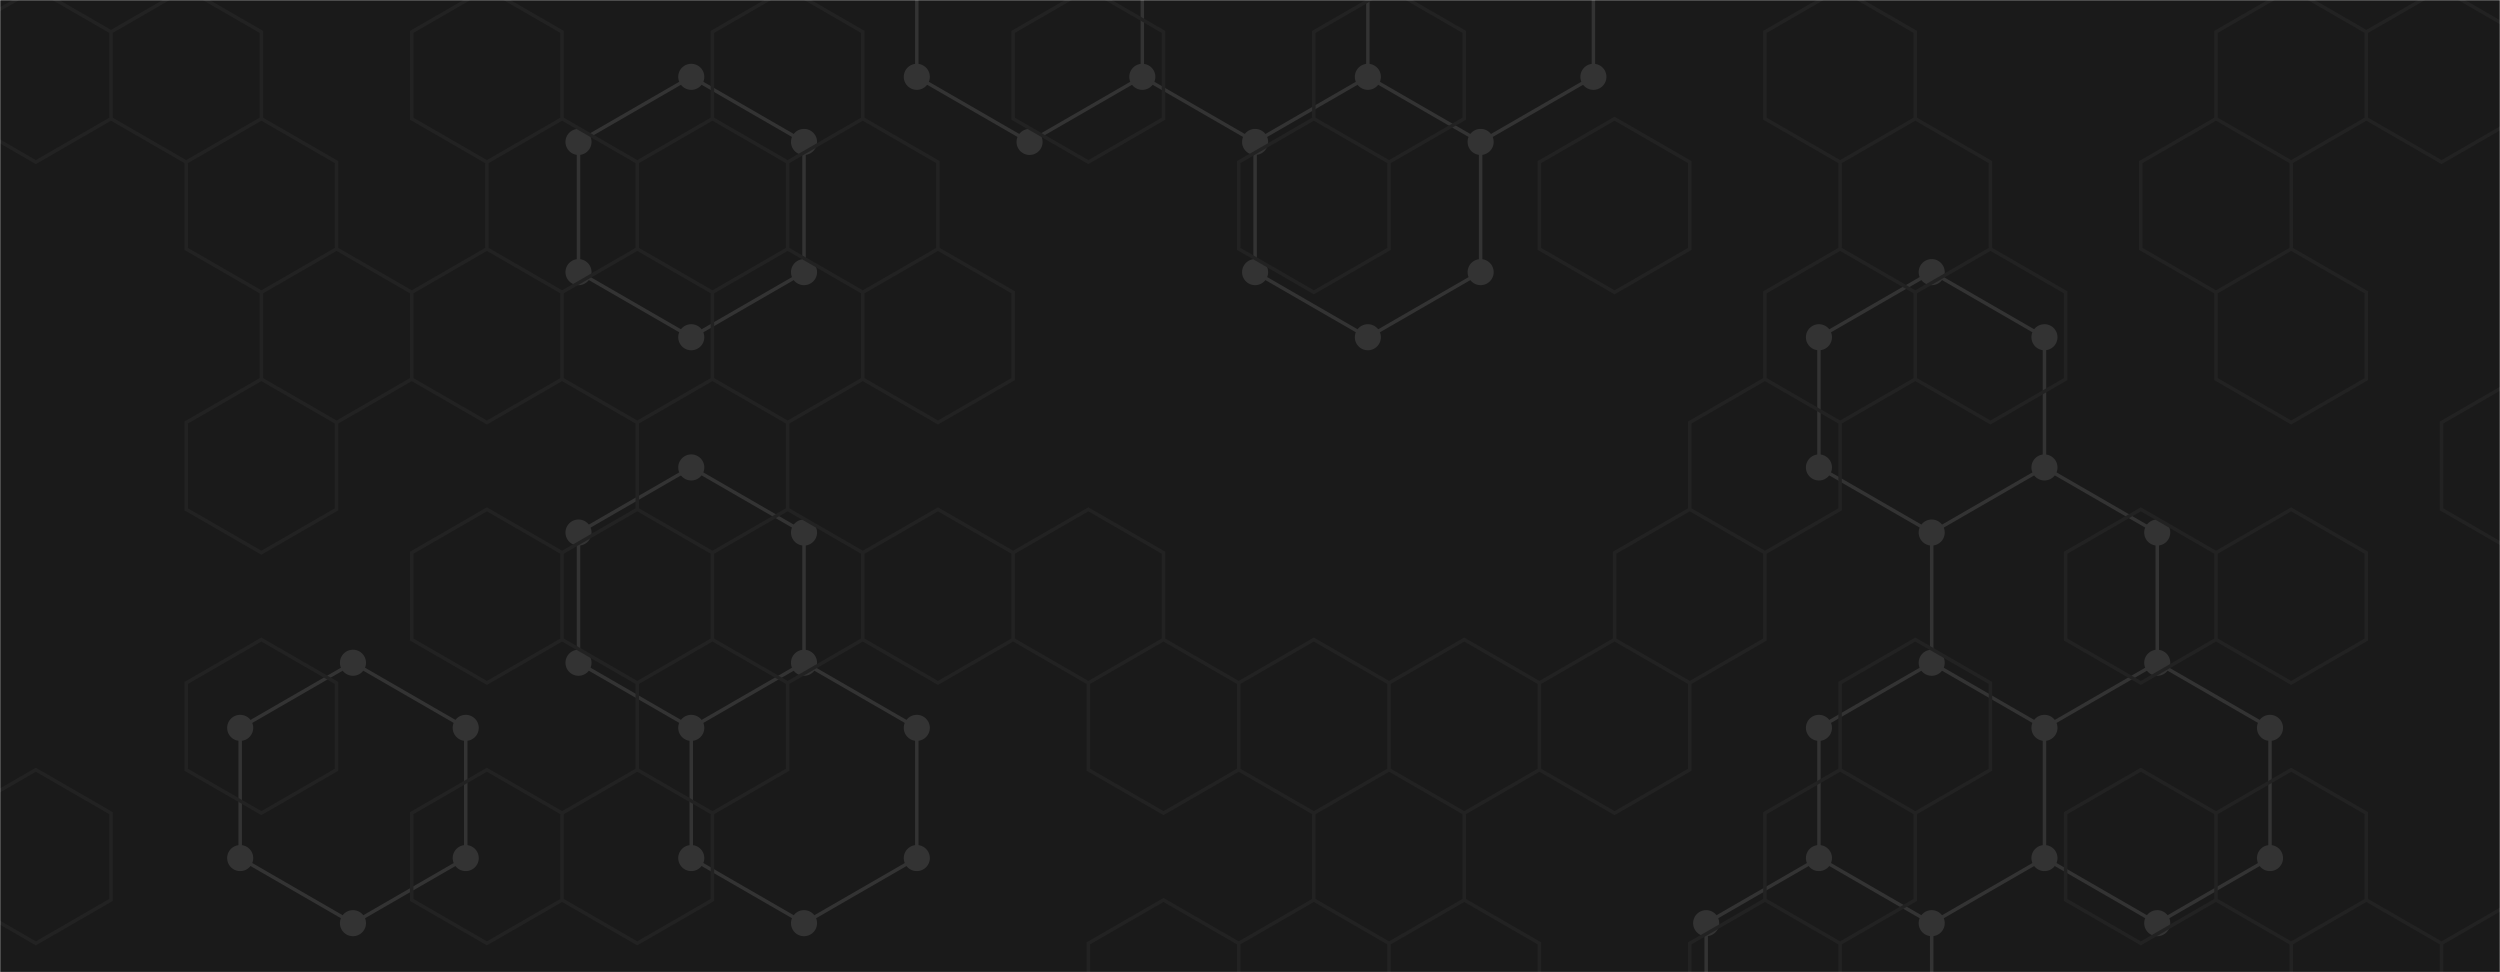 <svg xmlns="http://www.w3.org/2000/svg" version="1.1" xmlns:xlink="http://www.w3.org/1999/xlink" xmlns:svgjs="http://svgjs.dev/svgjs" width="1440" height="560" preserveAspectRatio="none" viewBox="0 0 1440 560"><g mask="url(&quot;#SvgjsMask1005&quot;)" fill="none"><rect width="1440" height="560" x="0" y="0" fill="rgba(26, 26, 26, 1)"></rect><path d="M203.31 381.75L268.26 419.25L268.26 494.25L203.31 531.75L138.35 494.25L138.35 419.25zM398.17 44.25L463.12 81.75L463.12 156.75L398.17 194.25L333.22 156.75L333.22 81.75zM398.17 269.25L463.12 306.75L463.12 381.75L398.17 419.25L333.22 381.75L333.22 306.75zM463.12 381.75L528.08 419.25L528.08 494.25L463.12 531.75L398.17 494.25L398.17 419.25zM593.03 -68.25L657.98 -30.75L657.98 44.25L593.03 81.75L528.08 44.25L528.08 -30.75zM722.94 -68.25L787.89 -30.75L787.89 44.25L722.94 81.75L657.98 44.25L657.98 -30.75zM787.89 44.25L852.85 81.75L852.85 156.75L787.89 194.25L722.94 156.75L722.94 81.75zM852.84 -68.25L917.8 -30.75L917.8 44.25L852.84 81.75L787.89 44.25L787.89 -30.75zM1047.71 494.25L1112.66 531.75L1112.66 606.75L1047.71 644.25L982.75 606.75L982.75 531.75zM1112.66 156.75L1177.61 194.25L1177.61 269.25L1112.66 306.75L1047.71 269.25L1047.71 194.25zM1177.61 269.25L1242.57 306.75L1242.57 381.75L1177.61 419.25L1112.66 381.75L1112.66 306.75zM1112.66 381.75L1177.61 419.25L1177.61 494.25L1112.66 531.75L1047.71 494.25L1047.71 419.25zM1242.57 381.75L1307.52 419.25L1307.52 494.25L1242.57 531.75L1177.61 494.25L1177.61 419.25z" stroke="rgba(51, 51, 51, 1)" stroke-width="2"></path><path d="M195.81 381.75 a7.5 7.5 0 1 0 15 0 a7.5 7.5 0 1 0 -15 0zM260.76 419.25 a7.5 7.5 0 1 0 15 0 a7.5 7.5 0 1 0 -15 0zM260.76 494.25 a7.5 7.5 0 1 0 15 0 a7.5 7.5 0 1 0 -15 0zM195.81 531.75 a7.5 7.5 0 1 0 15 0 a7.5 7.5 0 1 0 -15 0zM130.85 494.25 a7.5 7.5 0 1 0 15 0 a7.5 7.5 0 1 0 -15 0zM130.85 419.25 a7.5 7.5 0 1 0 15 0 a7.5 7.5 0 1 0 -15 0zM390.67 44.25 a7.5 7.5 0 1 0 15 0 a7.5 7.5 0 1 0 -15 0zM455.62 81.75 a7.5 7.5 0 1 0 15 0 a7.5 7.5 0 1 0 -15 0zM455.62 156.75 a7.5 7.5 0 1 0 15 0 a7.5 7.5 0 1 0 -15 0zM390.67 194.25 a7.5 7.5 0 1 0 15 0 a7.5 7.5 0 1 0 -15 0zM325.72 156.75 a7.5 7.5 0 1 0 15 0 a7.5 7.5 0 1 0 -15 0zM325.72 81.75 a7.5 7.5 0 1 0 15 0 a7.5 7.5 0 1 0 -15 0zM390.67 269.25 a7.5 7.5 0 1 0 15 0 a7.5 7.5 0 1 0 -15 0zM455.62 306.75 a7.5 7.5 0 1 0 15 0 a7.5 7.5 0 1 0 -15 0zM455.62 381.75 a7.5 7.5 0 1 0 15 0 a7.5 7.5 0 1 0 -15 0zM390.67 419.25 a7.5 7.5 0 1 0 15 0 a7.5 7.5 0 1 0 -15 0zM325.72 381.75 a7.5 7.5 0 1 0 15 0 a7.5 7.5 0 1 0 -15 0zM325.72 306.75 a7.5 7.5 0 1 0 15 0 a7.5 7.5 0 1 0 -15 0zM520.58 419.25 a7.5 7.5 0 1 0 15 0 a7.5 7.5 0 1 0 -15 0zM520.58 494.25 a7.5 7.5 0 1 0 15 0 a7.5 7.5 0 1 0 -15 0zM455.62 531.75 a7.5 7.5 0 1 0 15 0 a7.5 7.5 0 1 0 -15 0zM390.67 494.25 a7.5 7.5 0 1 0 15 0 a7.5 7.5 0 1 0 -15 0zM585.53 -68.25 a7.5 7.5 0 1 0 15 0 a7.5 7.5 0 1 0 -15 0zM650.48 -30.75 a7.5 7.5 0 1 0 15 0 a7.5 7.5 0 1 0 -15 0zM650.48 44.25 a7.5 7.5 0 1 0 15 0 a7.5 7.5 0 1 0 -15 0zM585.53 81.75 a7.5 7.5 0 1 0 15 0 a7.5 7.5 0 1 0 -15 0zM520.58 44.25 a7.5 7.5 0 1 0 15 0 a7.5 7.5 0 1 0 -15 0zM520.58 -30.75 a7.5 7.5 0 1 0 15 0 a7.5 7.5 0 1 0 -15 0zM715.44 -68.25 a7.5 7.5 0 1 0 15 0 a7.5 7.5 0 1 0 -15 0zM780.39 -30.75 a7.5 7.5 0 1 0 15 0 a7.5 7.5 0 1 0 -15 0zM780.39 44.25 a7.5 7.5 0 1 0 15 0 a7.5 7.5 0 1 0 -15 0zM715.44 81.75 a7.5 7.5 0 1 0 15 0 a7.5 7.5 0 1 0 -15 0zM845.35 81.75 a7.5 7.5 0 1 0 15 0 a7.5 7.5 0 1 0 -15 0zM845.35 156.75 a7.5 7.5 0 1 0 15 0 a7.5 7.5 0 1 0 -15 0zM780.39 194.25 a7.5 7.5 0 1 0 15 0 a7.5 7.5 0 1 0 -15 0zM715.44 156.75 a7.5 7.5 0 1 0 15 0 a7.5 7.5 0 1 0 -15 0zM845.34 -68.25 a7.5 7.5 0 1 0 15 0 a7.5 7.5 0 1 0 -15 0zM910.3 -30.75 a7.5 7.5 0 1 0 15 0 a7.5 7.5 0 1 0 -15 0zM910.3 44.25 a7.5 7.5 0 1 0 15 0 a7.5 7.5 0 1 0 -15 0zM845.34 81.75 a7.5 7.5 0 1 0 15 0 a7.5 7.5 0 1 0 -15 0zM1040.21 494.25 a7.5 7.5 0 1 0 15 0 a7.5 7.5 0 1 0 -15 0zM1105.16 531.75 a7.5 7.5 0 1 0 15 0 a7.5 7.5 0 1 0 -15 0zM1105.16 606.75 a7.5 7.5 0 1 0 15 0 a7.5 7.5 0 1 0 -15 0zM1040.21 644.25 a7.5 7.5 0 1 0 15 0 a7.5 7.5 0 1 0 -15 0zM975.25 606.75 a7.5 7.5 0 1 0 15 0 a7.5 7.5 0 1 0 -15 0zM975.25 531.75 a7.5 7.5 0 1 0 15 0 a7.5 7.5 0 1 0 -15 0zM1105.16 156.75 a7.5 7.5 0 1 0 15 0 a7.5 7.5 0 1 0 -15 0zM1170.11 194.25 a7.5 7.5 0 1 0 15 0 a7.5 7.5 0 1 0 -15 0zM1170.11 269.25 a7.5 7.5 0 1 0 15 0 a7.5 7.5 0 1 0 -15 0zM1105.16 306.75 a7.5 7.5 0 1 0 15 0 a7.5 7.5 0 1 0 -15 0zM1040.21 269.25 a7.5 7.5 0 1 0 15 0 a7.5 7.5 0 1 0 -15 0zM1040.21 194.25 a7.5 7.5 0 1 0 15 0 a7.5 7.5 0 1 0 -15 0zM1235.07 306.75 a7.5 7.5 0 1 0 15 0 a7.5 7.5 0 1 0 -15 0zM1235.07 381.75 a7.5 7.5 0 1 0 15 0 a7.5 7.5 0 1 0 -15 0zM1170.11 419.25 a7.5 7.5 0 1 0 15 0 a7.5 7.5 0 1 0 -15 0zM1105.16 381.75 a7.5 7.5 0 1 0 15 0 a7.5 7.5 0 1 0 -15 0zM1170.11 494.25 a7.5 7.5 0 1 0 15 0 a7.5 7.5 0 1 0 -15 0zM1040.21 419.25 a7.5 7.5 0 1 0 15 0 a7.5 7.5 0 1 0 -15 0zM1300.02 419.25 a7.5 7.5 0 1 0 15 0 a7.5 7.5 0 1 0 -15 0zM1300.02 494.25 a7.5 7.5 0 1 0 15 0 a7.5 7.5 0 1 0 -15 0zM1235.07 531.75 a7.5 7.5 0 1 0 15 0 a7.5 7.5 0 1 0 -15 0z" fill="rgba(51, 51, 51, 1)"></path><path d="M20.63 -6.63L63.93 18.37L63.93 68.37L20.63 93.37L-22.67 68.37L-22.67 18.37zM20.63 443.37L63.93 468.37L63.93 518.37L20.63 543.37L-22.67 518.37L-22.67 468.37zM107.23 -6.63L150.54 18.37L150.54 68.37L107.23 93.37L63.93 68.37L63.93 18.37zM150.54 68.37L193.84 93.37L193.84 143.37L150.54 168.37L107.23 143.37L107.23 93.37zM150.54 218.37L193.84 243.37L193.84 293.37L150.54 318.37L107.23 293.37L107.23 243.37zM150.54 368.37L193.84 393.37L193.84 443.37L150.54 468.37L107.23 443.37L107.23 393.37zM193.84 143.37L237.14 168.37L237.14 218.37L193.84 243.37L150.54 218.37L150.54 168.37zM280.44 -6.63L323.75 18.37L323.75 68.37L280.44 93.37L237.14 68.37L237.14 18.37zM323.75 68.37L367.05 93.37L367.05 143.37L323.75 168.37L280.44 143.37L280.44 93.37zM280.44 143.37L323.75 168.37L323.75 218.37L280.44 243.37L237.14 218.37L237.14 168.37zM280.44 293.37L323.75 318.37L323.75 368.37L280.44 393.37L237.14 368.37L237.14 318.37zM280.44 443.37L323.75 468.37L323.75 518.37L280.44 543.37L237.14 518.37L237.14 468.37zM410.35 68.37L453.66 93.37L453.66 143.37L410.35 168.37L367.05 143.37L367.05 93.37zM367.05 143.37L410.35 168.37L410.35 218.37L367.05 243.37L323.75 218.37L323.75 168.37zM410.35 218.37L453.66 243.37L453.66 293.37L410.35 318.37L367.05 293.37L367.05 243.37zM367.05 293.37L410.35 318.37L410.35 368.37L367.05 393.37L323.75 368.37L323.75 318.37zM410.35 368.37L453.66 393.37L453.66 443.37L410.35 468.37L367.05 443.37L367.05 393.37zM367.05 443.37L410.35 468.37L410.35 518.37L367.05 543.37L323.75 518.37L323.75 468.37zM453.66 -6.63L496.96 18.37L496.96 68.37L453.66 93.37L410.35 68.37L410.35 18.37zM496.96 68.37L540.26 93.37L540.26 143.37L496.96 168.37L453.66 143.37L453.66 93.37zM453.66 143.37L496.96 168.37L496.96 218.37L453.66 243.37L410.35 218.37L410.35 168.37zM453.66 293.37L496.96 318.37L496.96 368.37L453.66 393.37L410.35 368.37L410.35 318.37zM540.26 143.37L583.56 168.37L583.56 218.37L540.26 243.37L496.96 218.37L496.96 168.37zM540.26 293.37L583.56 318.37L583.56 368.37L540.26 393.37L496.96 368.37L496.96 318.37zM626.87 -6.63L670.17 18.37L670.17 68.37L626.87 93.37L583.56 68.37L583.56 18.37zM626.87 293.37L670.17 318.37L670.17 368.37L626.87 393.37L583.56 368.37L583.56 318.37zM670.17 368.37L713.47 393.37L713.47 443.37L670.17 468.37L626.87 443.37L626.87 393.37zM670.17 518.37L713.47 543.37L713.47 593.37L670.17 618.37L626.87 593.37L626.87 543.37zM756.77 68.37L800.08 93.37L800.08 143.37L756.77 168.37L713.47 143.37L713.47 93.37zM756.77 368.37L800.08 393.37L800.08 443.37L756.77 468.37L713.47 443.37L713.47 393.37zM756.77 518.37L800.08 543.37L800.08 593.37L756.77 618.37L713.47 593.37L713.47 543.37zM800.08 -6.63L843.38 18.37L843.38 68.37L800.08 93.37L756.77 68.37L756.77 18.37zM843.38 368.37L886.68 393.37L886.68 443.37L843.38 468.37L800.08 443.37L800.08 393.37zM800.08 443.37L843.38 468.37L843.38 518.37L800.08 543.37L756.77 518.37L756.77 468.37zM843.38 518.37L886.68 543.37L886.68 593.37L843.38 618.37L800.08 593.37L800.08 543.37zM929.98 68.37L973.29 93.37L973.29 143.37L929.98 168.37L886.68 143.37L886.68 93.37zM929.98 368.37L973.29 393.37L973.29 443.37L929.98 468.37L886.68 443.37L886.68 393.37zM1016.59 218.37L1059.89 243.37L1059.89 293.37L1016.59 318.37L973.29 293.37L973.29 243.37zM973.29 293.37L1016.59 318.37L1016.59 368.37L973.29 393.37L929.98 368.37L929.98 318.37zM1016.59 518.37L1059.89 543.37L1059.89 593.37L1016.59 618.37L973.29 593.37L973.29 543.37zM1059.89 -6.63L1103.19 18.37L1103.19 68.37L1059.89 93.37L1016.59 68.37L1016.59 18.37zM1103.19 68.37L1146.5 93.37L1146.5 143.37L1103.19 168.37L1059.89 143.37L1059.89 93.37zM1059.89 143.37L1103.19 168.37L1103.19 218.37L1059.89 243.37L1016.59 218.37L1016.59 168.37zM1103.19 368.37L1146.5 393.37L1146.5 443.37L1103.19 468.37L1059.89 443.37L1059.89 393.37zM1059.89 443.37L1103.19 468.37L1103.19 518.37L1059.89 543.37L1016.59 518.37L1016.59 468.37zM1146.5 143.37L1189.8 168.37L1189.8 218.37L1146.5 243.37L1103.19 218.37L1103.19 168.37zM1276.4 68.37L1319.71 93.37L1319.71 143.37L1276.4 168.37L1233.1 143.37L1233.1 93.37zM1233.1 293.37L1276.4 318.37L1276.4 368.37L1233.1 393.37L1189.8 368.37L1189.8 318.37zM1233.1 443.37L1276.4 468.37L1276.4 518.37L1233.1 543.37L1189.8 518.37L1189.8 468.37zM1319.71 -6.63L1363.01 18.37L1363.01 68.37L1319.71 93.37L1276.4 68.37L1276.4 18.37zM1319.71 143.37L1363.01 168.37L1363.01 218.37L1319.71 243.37L1276.4 218.37L1276.4 168.37zM1319.71 293.37L1363.01 318.37L1363.01 368.37L1319.71 393.37L1276.4 368.37L1276.4 318.37zM1319.71 443.37L1363.01 468.37L1363.01 518.37L1319.71 543.37L1276.4 518.37L1276.4 468.37zM1363.01 518.37L1406.31 543.37L1406.31 593.37L1363.01 618.37L1319.71 593.37L1319.71 543.37zM1406.31 -6.63L1449.61 18.37L1449.61 68.37L1406.31 93.37L1363.01 68.37L1363.01 18.37zM1449.61 218.37L1492.92 243.37L1492.92 293.37L1449.61 318.37L1406.31 293.37L1406.31 243.37zM1449.61 518.37L1492.92 543.37L1492.92 593.37L1449.61 618.37L1406.31 593.37L1406.31 543.37z" stroke="rgba(34, 34, 34, 1)" stroke-width="2"></path></g><defs><mask id="SvgjsMask1005"><rect width="1440" height="560" fill="#ffffff"></rect></mask></defs></svg>